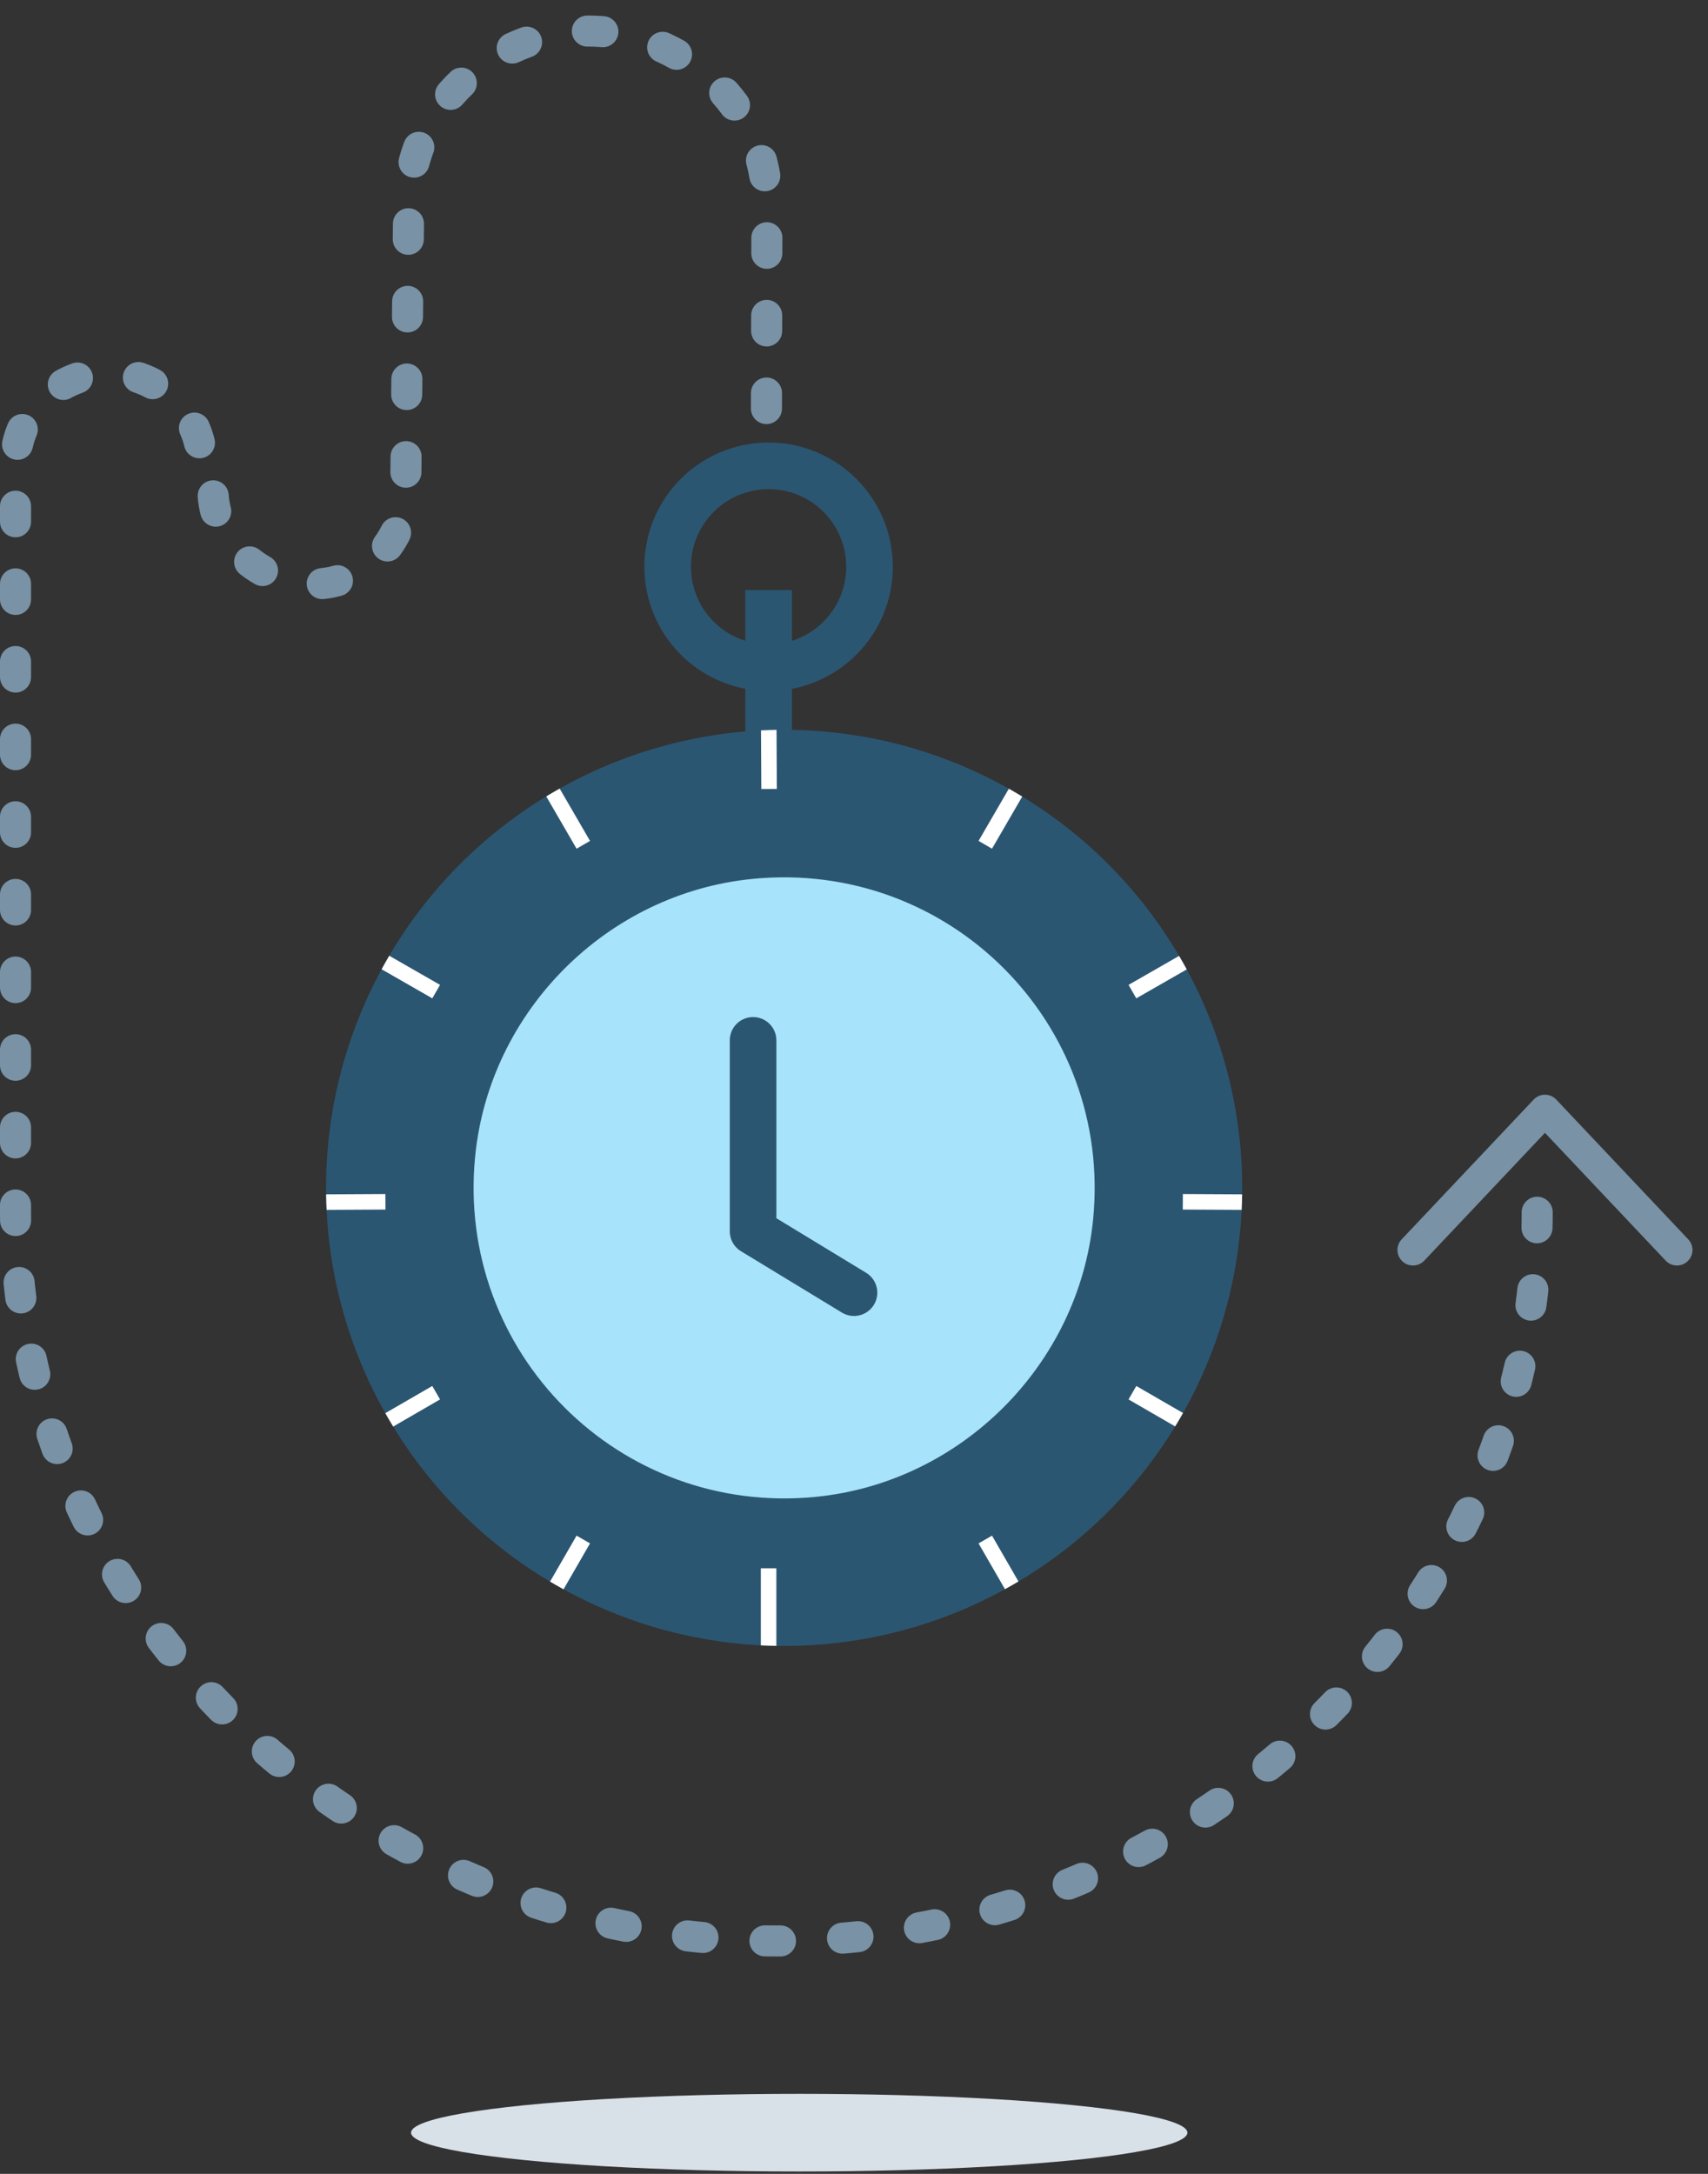 <svg class="symbol-site-history-clipart" version="1.1" xmlns="http://www.w3.org/2000/svg" xmlns:xlink="http://www.w3.org/1999/xlink" width="110px" height="140px" viewBox="0 0 110 140">
  <rect x="0" y="0" width="110" height="140" fill="#333333" stroke="none"/>
  <g>
    <g>
      <ellipse style="fill:#D9E1E8;" cx="51.473" cy="137.346" rx="25" ry="2.5"/>
      <circle style="fill:none;stroke:#2B5672;stroke-width:3;stroke-linejoin:round;stroke-miterlimit:10;" cx="49.5" cy="36.5" r="6.5"/>
      <line style="fill:none;stroke:#2B5672;stroke-width:3;stroke-linejoin:round;stroke-miterlimit:10;" x1="49.5" y1="48" x2="49.5" y2="38"/>
      <g>
        <defs>
          <circle id="SVGID_167_" cx="50.5" cy="76.5" r="29.5"/>
        </defs>
        <use xlink:href="#SVGID_167_"  style="overflow:visible;fill:#2B5672;"/>
        <clipPath id="SVGID_2_">
          <use xlink:href="#SVGID_167_"  style="overflow:visible;"/>
        </clipPath>
        <g style="clip-path:url(#SVGID_2_);">
          <linearGradient id="SVGID_3_" gradientUnits="userSpaceOnUse" x1="49" y1="47.905" x2="50.031" y2="47.905">
            <stop  offset="0" style="stop-color:#FFFFFF"/>
            <stop  offset="1" style="stop-color:#FFFFFF"/>
          </linearGradient>
          <line style="fill:none;stroke:url(#SVGID_3_);stroke-miterlimit:10;" x1="49.5" y1="45" x2="49.531" y2="50.81"/>
          <linearGradient id="SVGID_5_" gradientUnits="userSpaceOnUse" x1="49" y1="104.5" x2="50" y2="104.5">
            <stop  offset="0" style="stop-color:#FFFFFF"/>
            <stop  offset="1" style="stop-color:#FFFFFF"/>
          </linearGradient>
          <line style="fill:none;stroke:url(#SVGID_5_);stroke-miterlimit:10;" x1="49.5" y1="101" x2="49.5" y2="108"/>
          <linearGradient id="SVGID_7_" gradientUnits="userSpaceOnUse" x1="18.997" y1="77.412" x2="24.826" y2="77.412">
            <stop  offset="0" style="stop-color:#FFFFFF"/>
            <stop  offset="1" style="stop-color:#FFFFFF"/>
          </linearGradient>
          <line style="fill:none;stroke:url(#SVGID_7_);stroke-miterlimit:10;" x1="19" y1="77.428" x2="24.823" y2="77.397"/>
          <linearGradient id="SVGID_9_" gradientUnits="userSpaceOnUse" x1="76.174" y1="77.412" x2="82.003" y2="77.412">
            <stop  offset="0" style="stop-color:#FFFFFF"/>
            <stop  offset="1" style="stop-color:#FFFFFF"/>
          </linearGradient>
          <line style="fill:none;stroke:url(#SVGID_9_);stroke-miterlimit:10;" x1="76.177" y1="77.397" x2="82" y2="77.428"/>
          <linearGradient id="SVGID_11_" gradientUnits="userSpaceOnUse" x1="23.542" y1="62.628" x2="28.339" y2="62.628">
            <stop  offset="0" style="stop-color:#FFFFFF"/>
            <stop  offset="1" style="stop-color:#FFFFFF"/>
          </linearGradient>
          <line style="fill:none;stroke:url(#SVGID_11_);stroke-miterlimit:10;" x1="23.791" y1="61.395" x2="28.09" y2="63.861"/>
          <linearGradient id="SVGID_13_" gradientUnits="userSpaceOnUse" x1="72.681" y1="90.936" x2="77.482" y2="90.936">
            <stop  offset="0" style="stop-color:#FFFFFF"/>
            <stop  offset="1" style="stop-color:#FFFFFF"/>
          </linearGradient>
          <line style="fill:none;stroke:url(#SVGID_13_);stroke-miterlimit:10;" x1="72.931" y1="89.692" x2="77.232" y2="92.18"/>
          <linearGradient id="SVGID_15_" gradientUnits="userSpaceOnUse" x1="34.651" y1="101.298" x2="37.999" y2="101.298">
            <stop  offset="0" style="stop-color:#FFFFFF"/>
            <stop  offset="1" style="stop-color:#FFFFFF"/>
          </linearGradient>
          <line style="fill:none;stroke:url(#SVGID_15_);stroke-miterlimit:10;" x1="35.084" y1="103.449" x2="37.566" y2="99.147"/>
          <linearGradient id="SVGID_17_" gradientUnits="userSpaceOnUse" x1="63.023" y1="52.266" x2="66.371" y2="52.266">
            <stop  offset="0" style="stop-color:#FFFFFF"/>
            <stop  offset="1" style="stop-color:#FFFFFF"/>
          </linearGradient>
          <line style="fill:none;stroke:url(#SVGID_17_);stroke-miterlimit:10;" x1="63.455" y1="54.406" x2="65.938" y2="50.126"/>
          <linearGradient id="SVGID_19_" gradientUnits="userSpaceOnUse" x1="34.651" y1="52.266" x2="37.999" y2="52.266">
            <stop  offset="0" style="stop-color:#FFFFFF"/>
            <stop  offset="1" style="stop-color:#FFFFFF"/>
          </linearGradient>
          <line style="fill:none;stroke:url(#SVGID_19_);stroke-miterlimit:10;" x1="35.084" y1="50.126" x2="37.566" y2="54.406"/>
          <linearGradient id="SVGID_20_" gradientUnits="userSpaceOnUse" x1="63.022" y1="101.298" x2="66.371" y2="101.298">
            <stop  offset="0" style="stop-color:#FFFFFF"/>
            <stop  offset="1" style="stop-color:#FFFFFF"/>
          </linearGradient>
          <line style="fill:none;stroke:url(#SVGID_20_);stroke-miterlimit:10;" x1="63.455" y1="99.147" x2="65.938" y2="103.449"/>
          <linearGradient id="SVGID_22_" gradientUnits="userSpaceOnUse" x1="23.54" y1="90.936" x2="28.341" y2="90.936">
            <stop  offset="0" style="stop-color:#FFFFFF"/>
            <stop  offset="1" style="stop-color:#FFFFFF"/>
          </linearGradient>
          <line style="fill:none;stroke:url(#SVGID_22_);stroke-miterlimit:10;" x1="23.791" y1="92.18" x2="28.09" y2="89.692"/>
          <linearGradient id="SVGID_23_" gradientUnits="userSpaceOnUse" x1="72.683" y1="62.628" x2="77.48" y2="62.628">
            <stop  offset="0" style="stop-color:#FFFFFF"/>
            <stop  offset="1" style="stop-color:#FFFFFF"/>
          </linearGradient>
          <line style="fill:none;stroke:url(#SVGID_23_);stroke-miterlimit:10;" x1="72.931" y1="63.861" x2="77.232" y2="61.395"/>
        </g>
      </g>
      <path style="fill:#A7E3FA;" d="M70.399,78.541c1.253-12.649-9.29-23.192-21.939-21.939c-9.36,0.927-16.931,8.498-17.858,17.858
                                     c-1.253,12.649,9.29,23.192,21.939,21.939C61.901,95.472,69.472,87.901,70.399,78.541z"/>
      <polyline style="fill:none;stroke:#2B5672;stroke-width:3;stroke-linecap:round;stroke-linejoin:round;stroke-miterlimit:10;" points="
                                                                                                                                         55,83.25 48.5,79.298 48.5,67 		"/>
      <path style="fill:none;stroke:#7992A5;stroke-width:2;stroke-linecap:round;stroke-linejoin:round;stroke-miterlimit:10;stroke-dasharray:1,4;" d="
                                                                                                                                                     M99,78.07C99,103.989,76.609,125,50,125S1,103.989,1,78.07V29.798c0-3.207,2.803-5.804,6.005-5.801
                                                                                                                                                     C10.206,23.999,13,26.6,13,29.807v-0.221l0.716,1.956c0.003,3.359,3.071,6.077,6.424,6.074s5.992-2.732,5.99-6.091l0.189-18.435
                                                                                                                                                     C26.318,6.982,31.773,2.005,37.87,2c6.097-0.005,11.519,4.892,11.524,10.999l-0.038,15.413"/>
    </g>
    <polyline style="fill:none;stroke:#7992A5;stroke-width:2;stroke-linecap:round;stroke-linejoin:round;stroke-miterlimit:10;" points="
                                                                                                                                       91,80.5 99.5,71.5 108,80.5 	"/>
  </g>
</svg>
